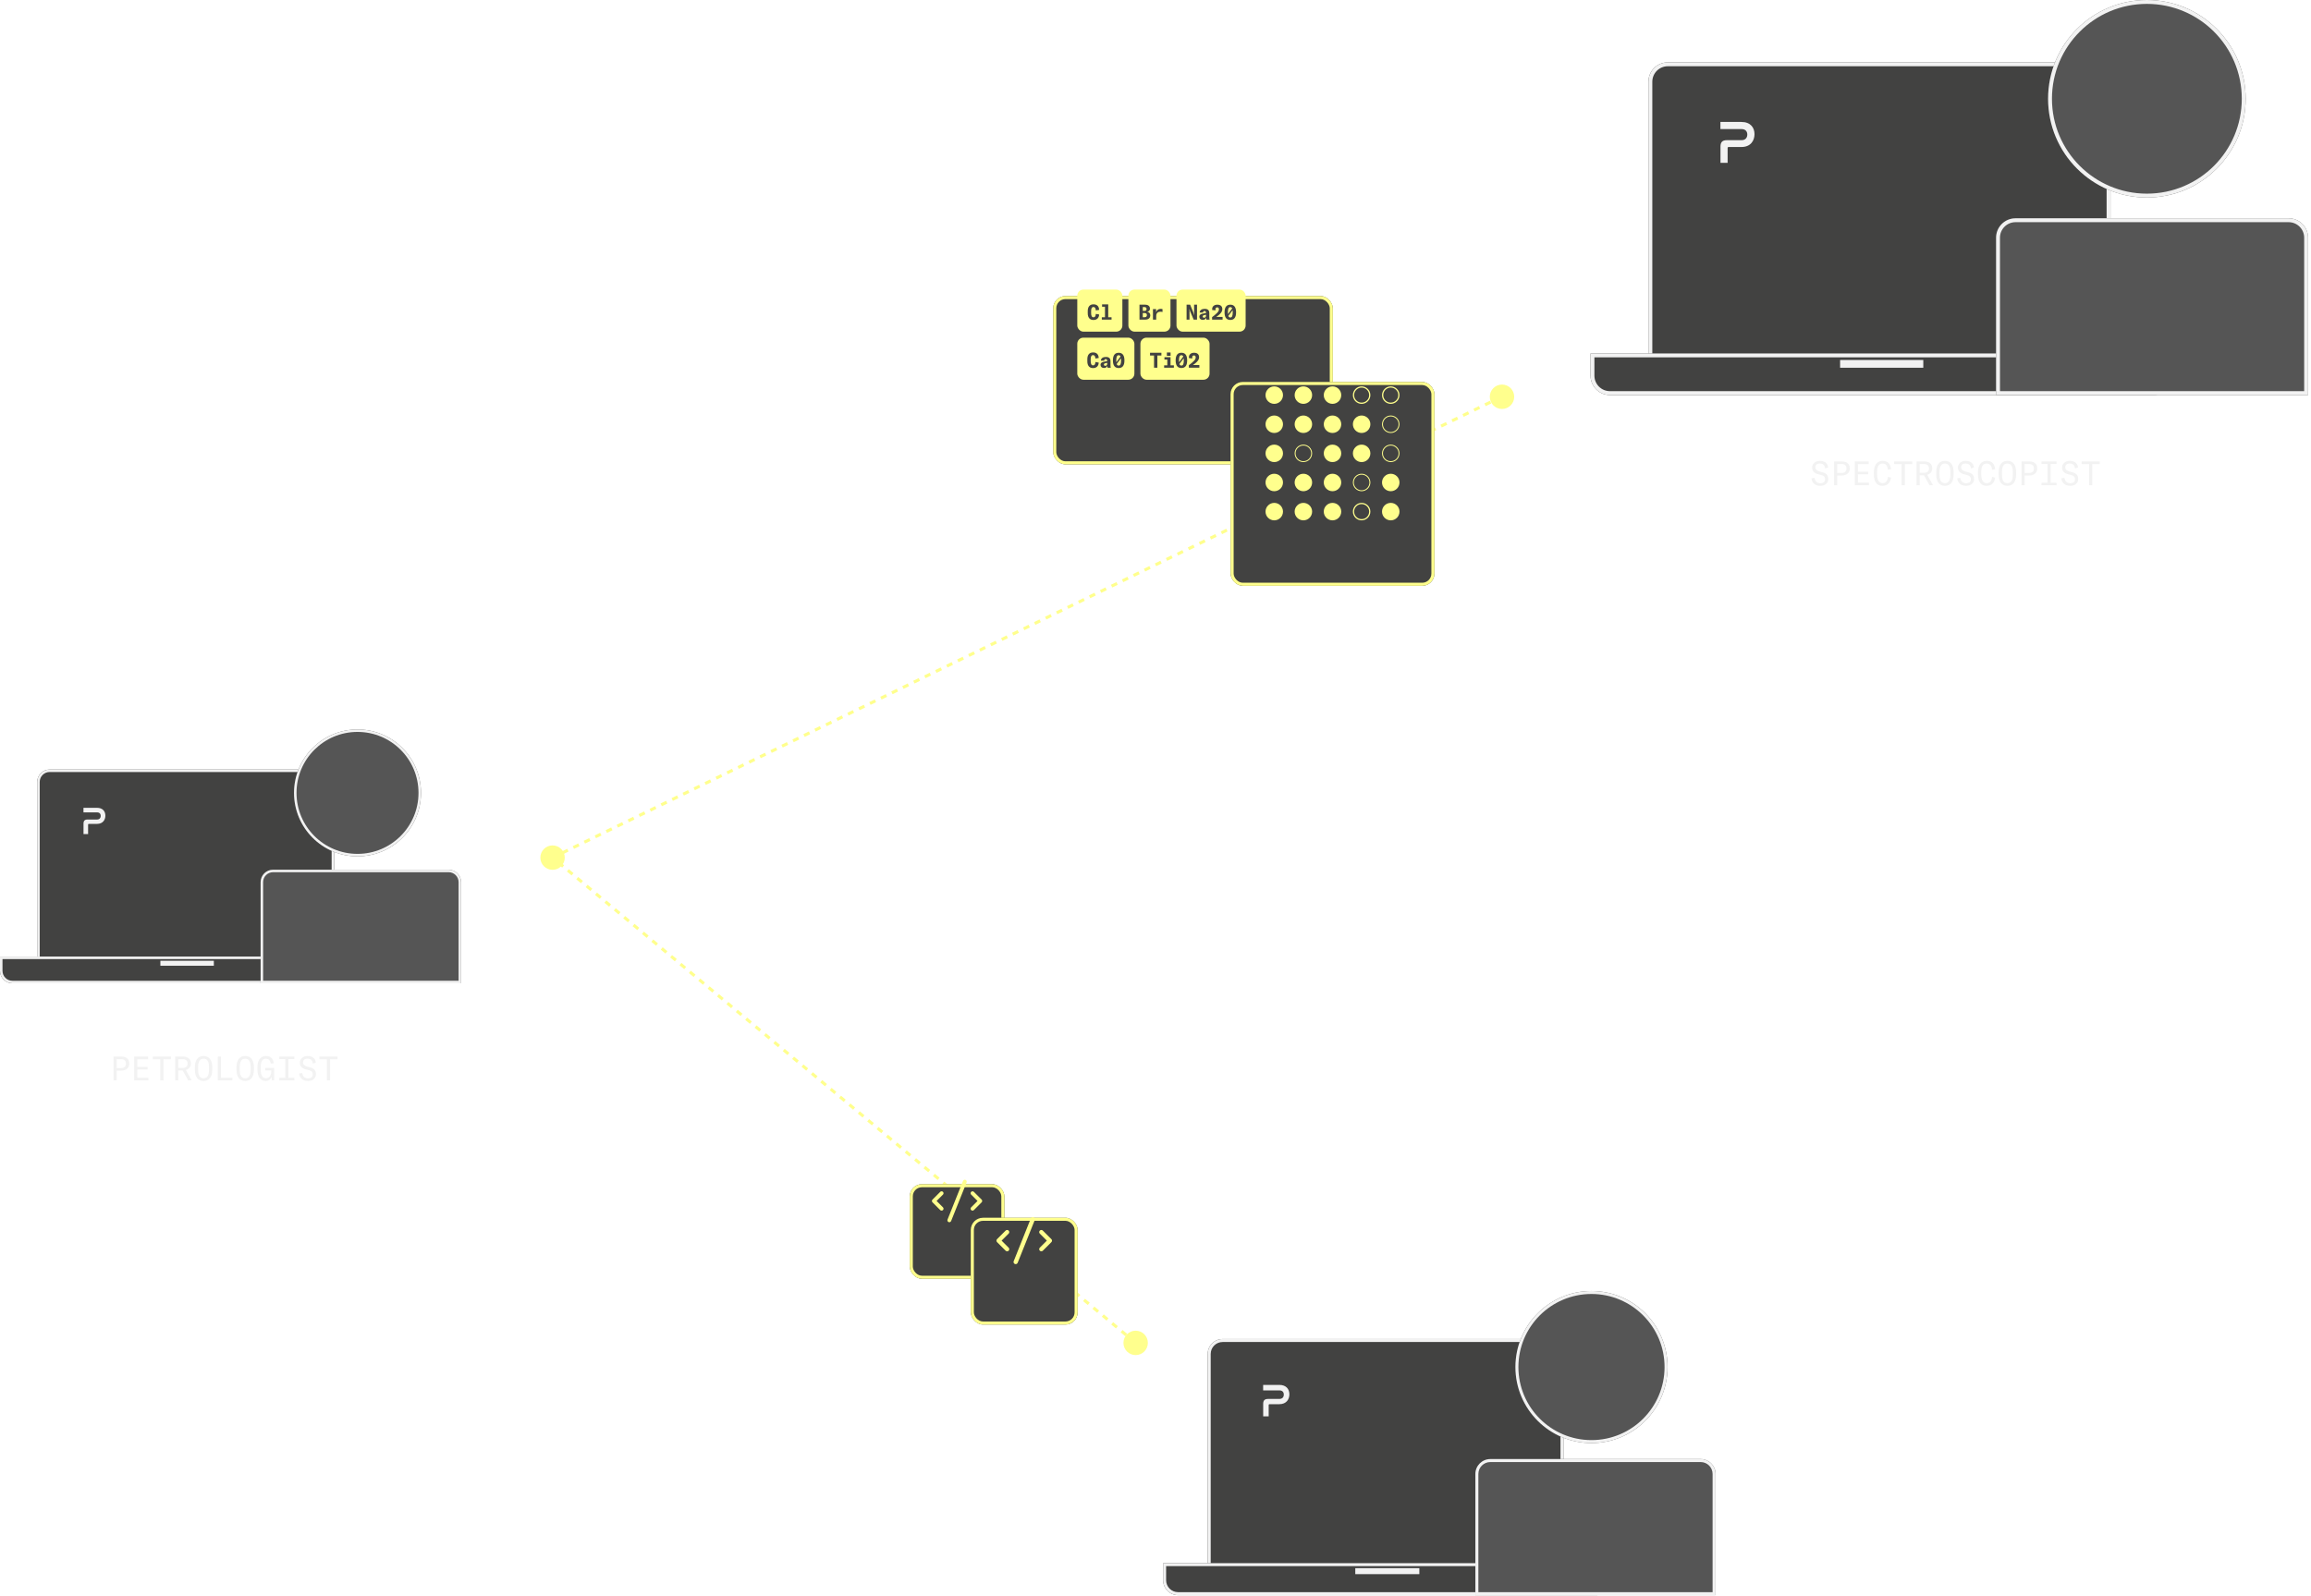 <svg width="757" height="523" viewBox="0 0 757 523" fill="none" xmlns="http://www.w3.org/2000/svg">
<g filter="url(#filter0_d_1_6160)">
<rect x="345" y="87" width="91.582" height="55.146" rx="4" fill="#424241"/>
<rect x="345.5" y="87.5" width="90.582" height="54.146" rx="3.5" stroke="#FFFF8D"/>
</g>
<rect x="352.878" y="94.88" width="14.771" height="13.787" rx="2" fill="#FFFF8D"/>
<rect x="352.878" y="110.634" width="18.71" height="13.787" rx="2" fill="#FFFF8D"/>
<rect x="373.558" y="110.634" width="22.649" height="13.787" rx="2" fill="#FFFF8D"/>
<rect x="369.619" y="94.88" width="13.787" height="13.787" rx="2" fill="#FFFF8D"/>
<rect x="385.374" y="94.88" width="22.649" height="13.787" rx="2" fill="#FFFF8D"/>
<path d="M358.175 104.843C359.305 104.843 360.001 104.154 360.036 103.044L358.947 102.851C358.933 103.603 358.65 103.961 358.195 103.961C357.644 103.961 357.41 103.465 357.41 102.589V101.941C357.41 101.066 357.644 100.597 358.195 100.597C358.643 100.597 358.926 100.963 358.947 101.707L360.036 101.535C359.988 100.294 359.271 99.715 358.195 99.715C356.906 99.715 356.307 100.583 356.307 101.934V102.624C356.307 103.975 356.906 104.843 358.175 104.843Z" fill="#424241"/>
<path d="M364.104 104.726V103.954H363.015V99.729H361.002V100.501H361.953V103.954H360.912V104.726H364.104Z" fill="#424241"/>
<path d="M358.04 120.603C359.17 120.603 359.867 119.914 359.901 118.804L358.812 118.611C358.798 119.362 358.516 119.721 358.061 119.721C357.509 119.721 357.275 119.225 357.275 118.349V117.701C357.275 116.826 357.509 116.357 358.061 116.357C358.509 116.357 358.791 116.722 358.812 117.467L359.901 117.294C359.853 116.054 359.136 115.475 358.061 115.475C356.772 115.475 356.172 116.343 356.172 117.694V118.384C356.172 119.735 356.772 120.603 358.04 120.603Z" fill="#424241"/>
<path d="M363.755 118.363C363.755 117.405 363.273 116.957 362.253 116.957C361.253 116.957 360.66 117.391 360.591 118.163H361.694C361.715 117.832 361.894 117.667 362.211 117.667C362.528 117.667 362.666 117.839 362.666 118.211V118.363L361.929 118.466C361.425 118.535 361.081 118.652 360.867 118.804C360.619 118.976 360.495 119.238 360.495 119.569C360.495 120.169 360.943 120.569 361.611 120.569C362.184 120.569 362.563 120.314 362.742 119.893C362.749 120.072 362.77 120.259 362.797 120.486H363.845C363.79 120.279 363.755 119.941 363.755 119.528V118.363ZM362.694 119.169C362.694 119.59 362.439 119.866 362.06 119.866C361.777 119.866 361.598 119.707 361.598 119.452C361.598 119.19 361.798 119.045 362.253 118.963L362.694 118.894V119.169Z" fill="#424241"/>
<path d="M366.438 115.592C365.259 115.592 364.549 116.322 364.549 118.094C364.549 119.859 365.259 120.589 366.438 120.589C367.616 120.589 368.326 119.859 368.326 118.094C368.326 116.322 367.616 115.592 366.438 115.592ZM366.438 116.398C366.713 116.398 366.92 116.515 367.051 116.819L365.672 118.687C365.659 118.515 365.645 118.315 365.645 118.094C365.652 116.798 365.921 116.398 366.438 116.398ZM366.438 119.783C366.134 119.783 365.921 119.645 365.79 119.273L367.189 117.384C367.216 117.584 367.23 117.818 367.23 118.094C367.223 119.376 366.955 119.783 366.438 119.783Z" fill="#424241"/>
<path d="M376.705 116.488H378.022V120.479H379.111V116.488H380.434V115.585H376.705V116.488Z" fill="#424241"/>
<path d="M383.441 116.584V115.495H382.227V116.584H383.441ZM384.516 120.479V119.707H383.427V117.032H381.428V117.804H382.365V119.707H381.324V120.479H384.516Z" fill="#424241"/>
<path d="M386.985 115.585C385.806 115.585 385.096 116.315 385.096 118.087C385.096 119.852 385.806 120.582 386.985 120.582C388.163 120.582 388.873 119.852 388.873 118.087C388.873 116.315 388.163 115.585 386.985 115.585ZM386.985 116.391C387.26 116.391 387.467 116.508 387.598 116.812L386.219 118.68C386.206 118.507 386.192 118.308 386.192 118.087C386.199 116.791 386.468 116.391 386.985 116.391ZM386.985 119.776C386.681 119.776 386.468 119.638 386.337 119.266L387.736 117.377C387.763 117.577 387.777 117.811 387.777 118.087C387.77 119.369 387.502 119.776 386.985 119.776Z" fill="#424241"/>
<path d="M392.865 120.479V119.597H390.783C391.273 119.266 391.652 118.956 392.01 118.604C392.541 118.073 392.776 117.604 392.776 117.039C392.776 116.109 392.197 115.585 391.128 115.585C390.101 115.585 389.439 116.171 389.439 117.06C389.439 117.143 389.446 117.218 389.467 117.329L390.563 117.446C390.542 117.336 390.528 117.212 390.528 117.108C390.528 116.701 390.742 116.46 391.107 116.46C391.459 116.46 391.666 116.681 391.666 117.081C391.666 117.508 391.487 117.853 391.045 118.294C390.542 118.79 389.922 119.314 389.419 119.666V120.479H392.865Z" fill="#424241"/>
<path d="M373.254 99.831V104.725H375.15C376.39 104.725 376.797 103.988 376.797 103.34C376.797 102.692 376.425 102.264 375.791 102.168C376.425 102.016 376.687 101.589 376.687 101.134C376.687 100.555 376.356 99.831 375.074 99.831H373.254ZM374.888 100.617C375.439 100.617 375.57 100.941 375.57 101.244C375.57 101.527 375.474 101.871 374.888 101.871H374.336V100.617H374.888ZM374.991 102.575C375.474 102.575 375.68 102.857 375.68 103.236C375.68 103.595 375.501 103.939 374.97 103.939H374.336V102.575H374.991Z" fill="#424241"/>
<path d="M378.7 101.279H377.666V104.725H378.735V103.519C378.735 102.526 379.369 102.133 380.079 102.133C380.396 102.133 380.665 102.182 380.796 102.223V101.286C380.686 101.244 380.506 101.196 380.189 101.196C379.472 101.196 378.921 101.596 378.7 102.271V101.279Z" fill="#424241"/>
<path d="M389.847 99.831H388.682V104.725H389.64V102.023C389.64 101.803 389.619 101.499 389.578 101.299H389.626C389.66 101.444 389.736 101.768 389.84 102.009L391.005 104.725H392.101V99.831H391.143V102.375C391.143 102.602 391.163 102.974 391.205 103.202H391.163C391.122 103.016 391.032 102.712 390.929 102.45L389.847 99.831Z" fill="#424241"/>
<path d="M396.12 102.602C396.12 101.644 395.638 101.196 394.618 101.196C393.618 101.196 393.025 101.63 392.956 102.402H394.059C394.08 102.071 394.259 101.906 394.576 101.906C394.893 101.906 395.031 102.078 395.031 102.45V102.602L394.294 102.706C393.79 102.774 393.446 102.892 393.232 103.043C392.984 103.216 392.86 103.478 392.86 103.808C392.86 104.408 393.308 104.808 393.976 104.808C394.549 104.808 394.928 104.553 395.107 104.132C395.114 104.312 395.135 104.498 395.162 104.725H396.21C396.155 104.518 396.12 104.181 396.12 103.767V102.602ZM395.059 103.409C395.059 103.829 394.804 104.105 394.425 104.105C394.142 104.105 393.963 103.946 393.963 103.691C393.963 103.429 394.163 103.285 394.618 103.202L395.059 103.133V103.409Z" fill="#424241"/>
<path d="M400.478 104.725V103.843H398.396C398.885 103.512 399.264 103.202 399.623 102.85C400.154 102.32 400.388 101.851 400.388 101.286C400.388 100.355 399.809 99.831 398.74 99.831C397.713 99.831 397.052 100.417 397.052 101.306C397.052 101.389 397.059 101.465 397.079 101.575L398.175 101.692C398.155 101.582 398.141 101.458 398.141 101.354C398.141 100.948 398.354 100.706 398.72 100.706C399.071 100.706 399.278 100.927 399.278 101.327C399.278 101.754 399.099 102.099 398.658 102.54C398.155 103.036 397.534 103.56 397.031 103.912V104.725H400.478Z" fill="#424241"/>
<path d="M403.008 99.831C401.829 99.831 401.119 100.562 401.119 102.333C401.119 104.098 401.829 104.829 403.008 104.829C404.187 104.829 404.897 104.098 404.897 102.333C404.897 100.562 404.187 99.831 403.008 99.831ZM403.008 100.638C403.284 100.638 403.491 100.755 403.622 101.058L402.243 102.926C402.229 102.754 402.215 102.554 402.215 102.333C402.222 101.037 402.491 100.638 403.008 100.638ZM403.008 104.022C402.705 104.022 402.491 103.884 402.36 103.512L403.76 101.623C403.787 101.823 403.801 102.058 403.801 102.333C403.794 103.615 403.525 104.022 403.008 104.022Z" fill="#424241"/>
<path d="M491.844 130L181 281" stroke="#FFFF8D" stroke-dasharray="2 2"/>
<path d="M372 440L181 281" stroke="#FFFF8D" stroke-dasharray="2 2"/>
<path d="M691.32 26.786C691.32 23.277 688.476 20.433 684.967 20.433H546.32C542.811 20.433 539.966 23.277 539.966 26.786V119.217H691.32V26.786Z" fill="#424241"/>
<path fill-rule="evenodd" clip-rule="evenodd" d="M546.32 21.703H684.967C687.774 21.703 690.05 23.979 690.05 26.786V117.946H541.237V26.786C541.237 23.979 543.512 21.703 546.32 21.703ZM684.967 20.433C688.476 20.433 691.32 23.277 691.32 26.786V119.217H539.966V26.786C539.966 23.277 542.811 20.433 546.32 20.433H684.967Z" fill="#F2F2F2"/>
<path d="M521 123.081C521 126.59 523.845 129.435 527.354 129.435L705.403 129.435C708.912 129.435 711.756 126.59 711.756 123.081L711.756 115.809L521 115.809L521 123.081Z" fill="#424241"/>
<path fill-rule="evenodd" clip-rule="evenodd" d="M705.403 128.164L527.354 128.164C524.546 128.164 522.271 125.888 522.271 123.081L522.271 117.08L710.486 117.08L710.486 123.081C710.486 125.888 708.21 128.164 705.403 128.164ZM527.354 129.435C523.845 129.435 521 126.59 521 123.081L521 115.809L711.756 115.809L711.756 123.081C711.756 126.59 708.912 129.435 705.403 129.435L527.354 129.435Z" fill="#F2F2F2"/>
<path d="M756.037 77.882C756.037 74.373 753.192 71.528 749.683 71.528H660.2C656.691 71.528 653.846 74.373 653.846 77.882V129.437H756.037V77.882Z" fill="#555555"/>
<path fill-rule="evenodd" clip-rule="evenodd" d="M660.2 72.799H749.683C752.491 72.799 754.766 75.075 754.766 77.882V128.166H655.117V77.882C655.117 75.075 657.393 72.799 660.2 72.799ZM749.683 71.528C753.192 71.528 756.037 74.373 756.037 77.882V129.437H653.846V77.882C653.846 74.373 656.691 71.528 660.2 71.528H749.683Z" fill="#F2F2F2"/>
<path d="M735.598 32.361C735.598 50.233 721.11 64.721 703.237 64.721C685.365 64.721 670.877 50.233 670.877 32.361C670.877 14.488 685.365 0 703.237 0C721.11 0 735.598 14.488 735.598 32.361Z" fill="#555555"/>
<path fill-rule="evenodd" clip-rule="evenodd" d="M703.237 63.45C720.408 63.45 734.327 49.531 734.327 32.361C734.327 15.19 720.408 1.271 703.237 1.271C686.067 1.271 672.148 15.19 672.148 32.361C672.148 49.531 686.067 63.45 703.237 63.45ZM703.237 64.721C721.11 64.721 735.598 50.233 735.598 32.361C735.598 14.488 721.11 0 703.237 0C685.365 0 670.877 14.488 670.877 32.361C670.877 50.233 685.365 64.721 703.237 64.721Z" fill="#F2F2F2"/>
<path fill-rule="evenodd" clip-rule="evenodd" d="M630.002 120.491H602.751V117.949H630.002V120.491Z" fill="#F2F2F2"/>
<path d="M563.547 39.958V42.298H570.507C571.777 42.298 572.352 43.111 572.352 44.083C572.352 45.015 571.816 45.927 570.488 45.927H565.669C564.201 45.927 563.567 46.542 563.567 48.049V53.344H565.907V48.505C565.907 48.267 566.026 48.168 566.244 48.168H570.408C573.542 48.168 574.712 45.987 574.712 43.964C574.712 41.822 573.423 39.958 570.408 39.958H563.547Z" fill="#F2F2F2"/>
<path d="M109.449 256.217C109.449 253.962 107.621 252.134 105.366 252.134H16.27C14.015 252.134 12.187 253.962 12.187 256.217V315.614H109.449V256.217Z" fill="#424241"/>
<path fill-rule="evenodd" clip-rule="evenodd" d="M16.27 252.95H105.366C107.17 252.95 108.633 254.413 108.633 256.217V314.797H13.004V256.217C13.004 254.413 14.466 252.95 16.27 252.95ZM105.366 252.134C107.621 252.134 109.449 253.962 109.449 256.217V315.614H12.187V256.217C12.187 253.962 14.015 252.134 16.27 252.134H105.366Z" fill="#F2F2F2"/>
<path d="M3.56941e-07 318.099C1.59808e-07 320.354 1.828 322.182 4.083 322.182L118.499 322.182C120.754 322.182 122.582 320.354 122.582 318.099L122.582 313.426L7.65461e-07 313.426L3.56941e-07 318.099Z" fill="#424241"/>
<path fill-rule="evenodd" clip-rule="evenodd" d="M118.499 321.365L4.083 321.365C2.279 321.365 0.817 319.903 0.817 318.099L0.817 314.242L121.766 314.242L121.766 318.099C121.766 319.903 120.303 321.365 118.499 321.365ZM4.083 322.182C1.828 322.182 1.59808e-07 320.354 3.56941e-07 318.099L7.65461e-07 313.426L122.582 313.426L122.582 318.099C122.582 320.354 120.754 322.182 118.499 322.182L4.083 322.182Z" fill="#F2F2F2"/>
<path d="M151.036 289.048C151.036 286.793 149.208 284.965 146.953 284.965H89.45C87.195 284.965 85.367 286.793 85.367 289.048V322.177H151.036V289.048Z" fill="#555555"/>
<path fill-rule="evenodd" clip-rule="evenodd" d="M89.45 285.781H146.953C148.757 285.781 150.22 287.244 150.22 289.048V321.361H86.184V289.048C86.184 287.244 87.646 285.781 89.45 285.781ZM146.953 284.965C149.208 284.965 151.036 286.793 151.036 289.048V322.177H85.367V289.048C85.367 286.793 87.195 284.965 89.45 284.965H146.953Z" fill="#F2F2F2"/>
<path d="M137.902 259.795C137.902 271.28 128.592 280.59 117.107 280.59C105.622 280.59 96.311 271.28 96.311 259.795C96.311 248.31 105.622 239 117.107 239C128.592 239 137.902 248.31 137.902 259.795Z" fill="#555555"/>
<path fill-rule="evenodd" clip-rule="evenodd" d="M117.107 279.774C128.141 279.774 137.085 270.829 137.085 259.795C137.085 248.761 128.141 239.817 117.107 239.817C106.073 239.817 97.128 248.761 97.128 259.795C97.128 270.829 106.073 279.774 117.107 279.774ZM117.107 280.59C128.592 280.59 137.902 271.28 137.902 259.795C137.902 248.31 128.592 239 117.107 239C105.622 239 96.311 248.31 96.311 259.795C96.311 271.28 105.622 280.59 117.107 280.59Z" fill="#F2F2F2"/>
<path fill-rule="evenodd" clip-rule="evenodd" d="M70.046 316.431H52.534V314.798H70.046V316.431Z" fill="#F2F2F2"/>
<path d="M27.341 264.68V266.183H31.814C32.629 266.183 32.999 266.706 32.999 267.33C32.999 267.929 32.655 268.515 31.801 268.515H28.704C27.761 268.515 27.354 268.911 27.354 269.879V273.282H28.857V270.172C28.857 270.019 28.934 269.955 29.074 269.955H31.75C33.764 269.955 34.515 268.554 34.515 267.254C34.515 265.878 33.687 264.68 31.75 264.68H27.341Z" fill="#F2F2F2"/>
<path d="M512.137 443.627C512.137 440.926 509.947 438.735 507.245 438.735H400.495C397.793 438.735 395.603 440.926 395.603 443.627V514.794H512.137V443.627Z" fill="#424241"/>
<path fill-rule="evenodd" clip-rule="evenodd" d="M400.495 439.714H507.245C509.406 439.714 511.158 441.466 511.158 443.627V513.815H396.581V443.627C396.581 441.466 398.333 439.714 400.495 439.714ZM507.245 438.735C509.947 438.735 512.137 440.926 512.137 443.627V514.794H395.603V443.627C395.603 440.926 397.793 438.735 400.495 438.735H507.245Z" fill="#F2F2F2"/>
<path d="M381 517.766C381 520.468 383.19 522.658 385.892 522.658L522.979 522.658C525.681 522.658 527.871 520.468 527.871 517.766L527.871 512.167L381 512.167L381 517.766Z" fill="#424241"/>
<path fill-rule="evenodd" clip-rule="evenodd" d="M522.979 521.68L385.892 521.68C383.731 521.68 381.978 519.928 381.978 517.766L381.978 513.146L526.893 513.146L526.893 517.766C526.893 519.928 525.141 521.68 522.979 521.68ZM385.892 522.658C383.19 522.658 381 520.468 381 517.766L381 512.167L527.871 512.167L527.871 517.766C527.871 520.468 525.681 522.658 522.979 522.658L385.892 522.658Z" fill="#F2F2F2"/>
<path d="M561.963 482.959C561.963 480.258 559.773 478.067 557.071 478.067H488.174C485.472 478.067 483.282 480.258 483.282 482.959V522.653H561.963V482.959Z" fill="#555555"/>
<path fill-rule="evenodd" clip-rule="evenodd" d="M488.174 479.046H557.071C559.232 479.046 560.985 480.798 560.985 482.959V521.675H484.26V482.959C484.26 480.798 486.012 479.046 488.174 479.046ZM557.071 478.067C559.773 478.067 561.963 480.258 561.963 482.959V522.653H483.282V482.959C483.282 480.258 485.472 478.067 488.174 478.067H557.071Z" fill="#F2F2F2"/>
<path d="M546.227 447.916C546.227 461.676 535.072 472.831 521.311 472.831C507.551 472.831 496.396 461.676 496.396 447.916C496.396 434.155 507.551 423 521.311 423C535.072 423 546.227 434.155 546.227 447.916Z" fill="#555555"/>
<path fill-rule="evenodd" clip-rule="evenodd" d="M521.311 471.853C534.531 471.853 545.248 461.136 545.248 447.916C545.248 434.695 534.531 423.978 521.311 423.978C508.091 423.978 497.374 434.695 497.374 447.916C497.374 461.136 508.091 471.853 521.311 471.853ZM521.311 472.831C535.072 472.831 546.227 461.676 546.227 447.916C546.227 434.155 535.072 423 521.311 423C507.551 423 496.396 434.155 496.396 447.916C496.396 461.676 507.551 472.831 521.311 472.831Z" fill="#F2F2F2"/>
<path fill-rule="evenodd" clip-rule="evenodd" d="M464.925 515.771H443.943V513.814H464.925V515.771Z" fill="#F2F2F2"/>
<path d="M413.758 453.767V455.568H419.117C420.094 455.568 420.537 456.194 420.537 456.942C420.537 457.66 420.125 458.362 419.102 458.362H415.392C414.262 458.362 413.773 458.836 413.773 459.996V464.073H415.575V460.347C415.575 460.164 415.666 460.088 415.834 460.088H419.041C421.453 460.088 422.354 458.408 422.354 456.851C422.354 455.202 421.362 453.767 419.041 453.767H413.758Z" fill="#F2F2F2"/>
<circle cx="492" cy="130" r="4" fill="#FFFF8D"/>
<circle cx="181" cy="281" r="4" fill="#FFFF8D"/>
<circle cx="372" cy="440" r="4" fill="#FFFF8D"/>
<path d="M596.249 159.187C598.108 159.187 598.878 158.043 598.878 156.943C598.878 155.436 597.888 154.974 596.843 154.699L595.842 154.435C595.182 154.248 594.643 153.808 594.643 153.115C594.643 152.532 594.973 151.861 596.117 151.861C596.953 151.861 597.745 152.246 597.844 153.478L598.823 153.192C598.669 151.597 597.514 151.003 596.084 151.003C594.566 151.003 593.598 152.048 593.598 153.203C593.598 154.413 594.423 155.073 595.523 155.37L596.568 155.645C597.184 155.81 597.833 156.052 597.833 157.086C597.833 158.076 596.975 158.329 596.238 158.329C595.05 158.329 594.522 157.493 594.346 156.558L593.356 156.756C593.543 158.043 594.368 159.187 596.249 159.187ZM603.147 155.81C605.336 155.81 605.93 154.534 605.93 153.5C605.93 152.466 605.435 151.19 603.334 151.19H600.782V159H601.805V155.81H603.147ZM601.805 152.048H603.279C604.588 152.048 604.852 152.873 604.852 153.511C604.852 154.149 604.566 154.974 603.169 154.974H601.805V152.048ZM607.549 151.19V159H612.191V158.12H608.572V155.425H611.927V154.567H608.572V152.07H612.114V151.19H607.549ZM616.592 159.187C618.396 159.187 619.254 158.01 619.419 156.47L618.407 156.261C618.319 157.548 617.758 158.307 616.669 158.307C615.492 158.307 614.865 157.295 614.865 155.315V154.754C614.865 152.774 615.448 151.883 616.669 151.883C617.747 151.883 618.319 152.642 618.407 153.918L619.43 153.753C619.232 151.894 618.308 151.003 616.68 151.003C614.81 151.003 613.809 152.422 613.809 154.809V155.381C613.809 157.768 614.733 159.187 616.592 159.187ZM620.465 152.07H622.918V159H623.952V152.07H626.405V151.19H620.465V152.07ZM633.182 159L631.279 155.568C632.324 155.293 632.94 154.523 632.94 153.467C632.94 152.015 631.983 151.19 630.3 151.19H627.792V159H628.815V155.733H630.245L632.049 159H633.182ZM630.256 152.048C631.301 152.048 631.862 152.554 631.862 153.489C631.862 154.413 631.301 154.919 630.256 154.919H628.815V152.048H630.256ZM637.089 159.187C638.992 159.187 639.938 157.768 639.938 155.447V154.743C639.938 152.422 638.992 151.003 637.089 151.003C635.186 151.003 634.24 152.422 634.24 154.743V155.447C634.24 157.768 635.186 159.187 637.089 159.187ZM637.089 158.307C635.868 158.307 635.307 157.405 635.307 155.447V154.743C635.307 152.785 635.868 151.883 637.089 151.883C638.31 151.883 638.871 152.785 638.871 154.743V155.447C638.871 157.405 638.31 158.307 637.089 158.307ZM643.998 159.187C645.857 159.187 646.627 158.043 646.627 156.943C646.627 155.436 645.637 154.974 644.592 154.699L643.591 154.435C642.931 154.248 642.392 153.808 642.392 153.115C642.392 152.532 642.722 151.861 643.866 151.861C644.702 151.861 645.494 152.246 645.593 153.478L646.572 153.192C646.418 151.597 645.263 151.003 643.833 151.003C642.315 151.003 641.347 152.048 641.347 153.203C641.347 154.413 642.172 155.073 643.272 155.37L644.317 155.645C644.933 155.81 645.582 156.052 645.582 157.086C645.582 158.076 644.724 158.329 643.987 158.329C642.799 158.329 642.271 157.493 642.095 156.558L641.105 156.756C641.292 158.043 642.117 159.187 643.998 159.187ZM650.698 159.187C652.502 159.187 653.36 158.01 653.525 156.47L652.513 156.261C652.425 157.548 651.864 158.307 650.775 158.307C649.598 158.307 648.971 157.295 648.971 155.315V154.754C648.971 152.774 649.554 151.883 650.775 151.883C651.853 151.883 652.425 152.642 652.513 153.918L653.536 153.753C653.338 151.894 652.414 151.003 650.786 151.003C648.916 151.003 647.915 152.422 647.915 154.809V155.381C647.915 157.768 648.839 159.187 650.698 159.187ZM657.553 159.187C659.456 159.187 660.402 157.768 660.402 155.447V154.743C660.402 152.422 659.456 151.003 657.553 151.003C655.65 151.003 654.704 152.422 654.704 154.743V155.447C654.704 157.768 655.65 159.187 657.553 159.187ZM657.553 158.307C656.332 158.307 655.771 157.405 655.771 155.447V154.743C655.771 152.785 656.332 151.883 657.553 151.883C658.774 151.883 659.335 152.785 659.335 154.743V155.447C659.335 157.405 658.774 158.307 657.553 158.307ZM664.539 155.81C666.728 155.81 667.322 154.534 667.322 153.5C667.322 152.466 666.827 151.19 664.726 151.19H662.174V159H663.197V155.81H664.539ZM663.197 152.048H664.671C665.98 152.048 666.244 152.873 666.244 153.511C666.244 154.149 665.958 154.974 664.561 154.974H663.197V152.048ZM673.659 151.19H668.731V152.015H670.678V158.175H668.731V159H673.659V158.175H671.701V152.015H673.659V151.19ZM678.104 159.187C679.963 159.187 680.733 158.043 680.733 156.943C680.733 155.436 679.743 154.974 678.698 154.699L677.697 154.435C677.037 154.248 676.498 153.808 676.498 153.115C676.498 152.532 676.828 151.861 677.972 151.861C678.808 151.861 679.6 152.246 679.699 153.478L680.678 153.192C680.524 151.597 679.369 151.003 677.939 151.003C676.421 151.003 675.453 152.048 675.453 153.203C675.453 154.413 676.278 155.073 677.378 155.37L678.423 155.645C679.039 155.81 679.688 156.052 679.688 157.086C679.688 158.076 678.83 158.329 678.093 158.329C676.905 158.329 676.377 157.493 676.201 156.558L675.211 156.756C675.398 158.043 676.223 159.187 678.104 159.187ZM681.857 152.07H684.31V159H685.344V152.07H687.797V151.19H681.857V152.07Z" fill="#F2F2F2"/>
<path d="M39.558 350.81C41.747 350.81 42.341 349.534 42.341 348.5C42.341 347.466 41.846 346.19 39.745 346.19H37.193V354H38.216V350.81H39.558ZM38.216 347.048H39.69C40.999 347.048 41.263 347.873 41.263 348.511C41.263 349.149 40.977 349.974 39.58 349.974H38.216V347.048ZM43.959 346.19V354H48.601V353.12H44.982V350.425H48.337V349.567H44.982V347.07H48.524V346.19H43.959ZM50.054 347.07H52.508V354H53.541V347.07H55.995V346.19H50.054V347.07ZM62.772 354L60.869 350.568C61.914 350.293 62.53 349.523 62.53 348.467C62.53 347.015 61.573 346.19 59.89 346.19H57.382V354H58.405V350.733H59.835L61.639 354H62.772ZM59.846 347.048C60.891 347.048 61.452 347.554 61.452 348.489C61.452 349.413 60.891 349.919 59.846 349.919H58.405V347.048H59.846ZM66.678 354.187C68.581 354.187 69.527 352.768 69.527 350.447V349.743C69.527 347.422 68.581 346.003 66.678 346.003C64.775 346.003 63.829 347.422 63.829 349.743V350.447C63.829 352.768 64.775 354.187 66.678 354.187ZM66.678 353.307C65.457 353.307 64.896 352.405 64.896 350.447V349.743C64.896 347.785 65.457 346.883 66.678 346.883C67.899 346.883 68.46 347.785 68.46 349.743V350.447C68.46 352.405 67.899 353.307 66.678 353.307ZM71.354 354H76.117V353.12H72.377V346.19H71.354V354ZM80.321 354.187C82.224 354.187 83.17 352.768 83.17 350.447V349.743C83.17 347.422 82.224 346.003 80.321 346.003C78.418 346.003 77.472 347.422 77.472 349.743V350.447C77.472 352.768 78.418 354.187 80.321 354.187ZM80.321 353.307C79.1 353.307 78.539 352.405 78.539 350.447V349.743C78.539 347.785 79.1 346.883 80.321 346.883C81.542 346.883 82.103 347.785 82.103 349.743V350.447C82.103 352.405 81.542 353.307 80.321 353.307ZM86.977 354.187C88.033 354.187 88.605 353.637 88.924 352.856L89.078 354H89.782V349.919H86.889V350.744H88.847V351.206C88.847 351.866 88.539 353.296 87.131 353.296C85.888 353.296 85.393 352.141 85.393 350.282V349.853C85.393 347.565 86.064 346.883 87.131 346.883C88.253 346.883 88.616 347.851 88.693 348.511L89.694 348.368C89.573 347.499 89.111 346.003 87.164 346.003C85.338 346.003 84.326 347.4 84.326 349.677V350.447C84.326 352.614 85.217 354.187 86.977 354.187ZM96.427 346.19H91.499V347.015H93.446V353.175H91.499V354H96.427V353.175H94.469V347.015H96.427V346.19ZM100.873 354.187C102.732 354.187 103.502 353.043 103.502 351.943C103.502 350.436 102.512 349.974 101.467 349.699L100.466 349.435C99.805 349.248 99.266 348.808 99.266 348.115C99.266 347.532 99.597 346.861 100.741 346.861C101.577 346.861 102.369 347.246 102.468 348.478L103.447 348.192C103.293 346.597 102.138 346.003 100.708 346.003C99.189 346.003 98.222 347.048 98.222 348.203C98.222 349.413 99.046 350.073 100.147 350.37L101.192 350.645C101.808 350.81 102.457 351.052 102.457 352.086C102.457 353.076 101.599 353.329 100.862 353.329C99.674 353.329 99.145 352.493 98.969 351.558L97.98 351.756C98.166 353.043 98.992 354.187 100.873 354.187ZM104.625 347.07H107.078V354H108.112V347.07H110.565V346.19H104.625V347.07Z" fill="#F2F2F2"/>
<g filter="url(#filter1_d_1_6160)">
<rect x="403.092" y="115.156" width="66.78" height="66.78" rx="4" fill="#424241"/>
<rect x="403.592" y="115.656" width="65.78" height="65.78" rx="3.5" stroke="#FFFF8D"/>
</g>
<circle cx="417.401" cy="129.461" r="2.862" fill="#FFFF8D"/>
<circle cx="417.401" cy="139.005" r="2.862" fill="#FFFF8D"/>
<circle cx="417.401" cy="148.543" r="2.862" fill="#FFFF8D"/>
<circle cx="417.401" cy="158.087" r="2.862" fill="#FFFF8D"/>
<circle cx="417.401" cy="167.632" r="2.862" fill="#FFFF8D"/>
<circle cx="426.941" cy="129.461" r="2.862" fill="#FFFF8D"/>
<circle cx="426.941" cy="139.005" r="2.862" fill="#FFFF8D"/>
<circle cx="426.941" cy="148.543" r="2.712" stroke="#FFFF8D" stroke-width="0.3"/>
<circle cx="426.941" cy="158.087" r="2.862" fill="#FFFF8D"/>
<circle cx="426.941" cy="167.632" r="2.862" fill="#FFFF8D"/>
<circle cx="436.481" cy="129.461" r="2.862" fill="#FFFF8D"/>
<circle cx="436.481" cy="139.005" r="2.862" fill="#FFFF8D"/>
<circle cx="436.481" cy="148.543" r="2.862" fill="#FFFF8D"/>
<circle cx="436.481" cy="158.087" r="2.862" fill="#FFFF8D"/>
<circle cx="436.481" cy="167.632" r="2.862" fill="#FFFF8D"/>
<circle cx="446.021" cy="129.461" r="2.662" stroke="#FFFF8D" stroke-width="0.4"/>
<circle cx="446.021" cy="139.005" r="2.862" fill="#FFFF8D"/>
<circle cx="446.021" cy="148.543" r="2.862" fill="#FFFF8D"/>
<circle cx="446.021" cy="158.087" r="2.712" stroke="#FFFF8D" stroke-width="0.3"/>
<circle cx="446.021" cy="167.632" r="2.662" stroke="#FFFF8D" stroke-width="0.4"/>
<circle cx="455.561" cy="129.461" r="2.662" stroke="#FFFF8D" stroke-width="0.4"/>
<circle cx="455.561" cy="139.005" r="2.712" stroke="#FFFF8D" stroke-width="0.3"/>
<circle cx="455.561" cy="148.543" r="2.712" stroke="#FFFF8D" stroke-width="0.3"/>
<circle cx="455.561" cy="158.087" r="2.862" fill="#FFFF8D"/>
<circle cx="455.561" cy="167.632" r="2.862" fill="#FFFF8D"/>
<g filter="url(#filter2_d_1_6160)">
<rect x="298" y="378" width="31" height="31" rx="4" fill="#424241"/>
<rect x="298.5" y="378.5" width="30" height="30" rx="3.5" stroke="#FFFF8D"/>
</g>
<path fill-rule="evenodd" clip-rule="evenodd" d="M316.621 387.402C316.751 387.077 316.593 386.709 316.268 386.579C315.944 386.449 315.575 386.607 315.445 386.931L310.379 399.598C310.249 399.923 310.407 400.292 310.731 400.421C311.056 400.551 311.425 400.393 311.555 400.069L316.621 387.402ZM308.881 390.519C309.128 390.766 309.128 391.167 308.881 391.415L306.796 393.5L308.881 395.586C309.128 395.833 309.128 396.234 308.881 396.481C308.634 396.729 308.233 396.729 307.985 396.481L305.452 393.948C305.205 393.701 305.205 393.3 305.452 393.052L307.985 390.519C308.233 390.272 308.634 390.272 308.881 390.519ZM318.119 390.519C318.366 390.272 318.767 390.272 319.014 390.519L321.548 393.052C321.795 393.3 321.795 393.701 321.548 393.948L319.014 396.481C318.767 396.729 318.366 396.729 318.119 396.481C317.871 396.234 317.871 395.833 318.119 395.586L320.204 393.5L318.119 391.415C317.871 391.167 317.871 390.766 318.119 390.519Z" fill="#FFFF8D"/>
<g filter="url(#filter3_d_1_6160)">
<rect x="318" y="389" width="35" height="35" rx="4" fill="#424241"/>
<rect x="318.5" y="389.5" width="34" height="34" rx="3.5" stroke="#FFFF8D"/>
</g>
<path fill-rule="evenodd" clip-rule="evenodd" d="M338.95 399.76C339.094 399.401 338.919 398.994 338.56 398.85C338.201 398.706 337.794 398.881 337.65 399.24L332.05 413.24C331.907 413.599 332.081 414.006 332.44 414.15C332.799 414.293 333.207 414.119 333.35 413.76L338.95 399.76ZM330.395 403.205C330.669 403.478 330.669 403.922 330.395 404.195L328.09 406.5L330.395 408.805C330.669 409.078 330.669 409.522 330.395 409.795C330.122 410.068 329.679 410.068 329.405 409.795L326.605 406.995C326.332 406.722 326.332 406.278 326.605 406.005L329.405 403.205C329.679 402.932 330.122 402.932 330.395 403.205ZM340.605 403.205C340.879 402.932 341.322 402.932 341.595 403.205L344.395 406.005C344.669 406.278 344.669 406.722 344.395 406.995L341.595 409.795C341.322 410.068 340.879 410.068 340.605 409.795C340.332 409.522 340.332 409.078 340.605 408.805L342.91 406.5L340.605 404.195C340.332 403.922 340.332 403.478 340.605 403.205Z" fill="#FFFF8D"/>
<defs>
<filter id="filter0_d_1_6160" x="326" y="78" width="129.582" height="93.145" filterUnits="userSpaceOnUse" color-interpolation-filters="sRGB">
<feFlood flood-opacity="0" result="BackgroundImageFix"/>
<feColorMatrix in="SourceAlpha" type="matrix" values="0 0 0 0 0 0 0 0 0 0 0 0 0 0 0 0 0 0 127 0" result="hardAlpha"/>
<feOffset dy="10"/>
<feGaussianBlur stdDeviation="9.5"/>
<feComposite in2="hardAlpha" operator="out"/>
<feColorMatrix type="matrix" values="0 0 0 0 0 0 0 0 0 0 0 0 0 0 0 0 0 0 0.2 0"/>
<feBlend mode="normal" in2="BackgroundImageFix" result="effect1_dropShadow_1_6160"/>
<feBlend mode="normal" in="SourceGraphic" in2="effect1_dropShadow_1_6160" result="shape"/>
</filter>
<filter id="filter1_d_1_6160" x="384.092" y="106.156" width="104.779" height="104.779" filterUnits="userSpaceOnUse" color-interpolation-filters="sRGB">
<feFlood flood-opacity="0" result="BackgroundImageFix"/>
<feColorMatrix in="SourceAlpha" type="matrix" values="0 0 0 0 0 0 0 0 0 0 0 0 0 0 0 0 0 0 127 0" result="hardAlpha"/>
<feOffset dy="10"/>
<feGaussianBlur stdDeviation="9.5"/>
<feComposite in2="hardAlpha" operator="out"/>
<feColorMatrix type="matrix" values="0 0 0 0 0 0 0 0 0 0 0 0 0 0 0 0 0 0 0.2 0"/>
<feBlend mode="normal" in2="BackgroundImageFix" result="effect1_dropShadow_1_6160"/>
<feBlend mode="normal" in="SourceGraphic" in2="effect1_dropShadow_1_6160" result="shape"/>
</filter>
<filter id="filter2_d_1_6160" x="279" y="369" width="69" height="69" filterUnits="userSpaceOnUse" color-interpolation-filters="sRGB">
<feFlood flood-opacity="0" result="BackgroundImageFix"/>
<feColorMatrix in="SourceAlpha" type="matrix" values="0 0 0 0 0 0 0 0 0 0 0 0 0 0 0 0 0 0 127 0" result="hardAlpha"/>
<feOffset dy="10"/>
<feGaussianBlur stdDeviation="9.5"/>
<feComposite in2="hardAlpha" operator="out"/>
<feColorMatrix type="matrix" values="0 0 0 0 0 0 0 0 0 0 0 0 0 0 0 0 0 0 0.2 0"/>
<feBlend mode="normal" in2="BackgroundImageFix" result="effect1_dropShadow_1_6160"/>
<feBlend mode="normal" in="SourceGraphic" in2="effect1_dropShadow_1_6160" result="shape"/>
</filter>
<filter id="filter3_d_1_6160" x="299" y="380" width="73" height="73" filterUnits="userSpaceOnUse" color-interpolation-filters="sRGB">
<feFlood flood-opacity="0" result="BackgroundImageFix"/>
<feColorMatrix in="SourceAlpha" type="matrix" values="0 0 0 0 0 0 0 0 0 0 0 0 0 0 0 0 0 0 127 0" result="hardAlpha"/>
<feOffset dy="10"/>
<feGaussianBlur stdDeviation="9.5"/>
<feComposite in2="hardAlpha" operator="out"/>
<feColorMatrix type="matrix" values="0 0 0 0 0 0 0 0 0 0 0 0 0 0 0 0 0 0 0.2 0"/>
<feBlend mode="normal" in2="BackgroundImageFix" result="effect1_dropShadow_1_6160"/>
<feBlend mode="normal" in="SourceGraphic" in2="effect1_dropShadow_1_6160" result="shape"/>
</filter>
</defs>
</svg>

